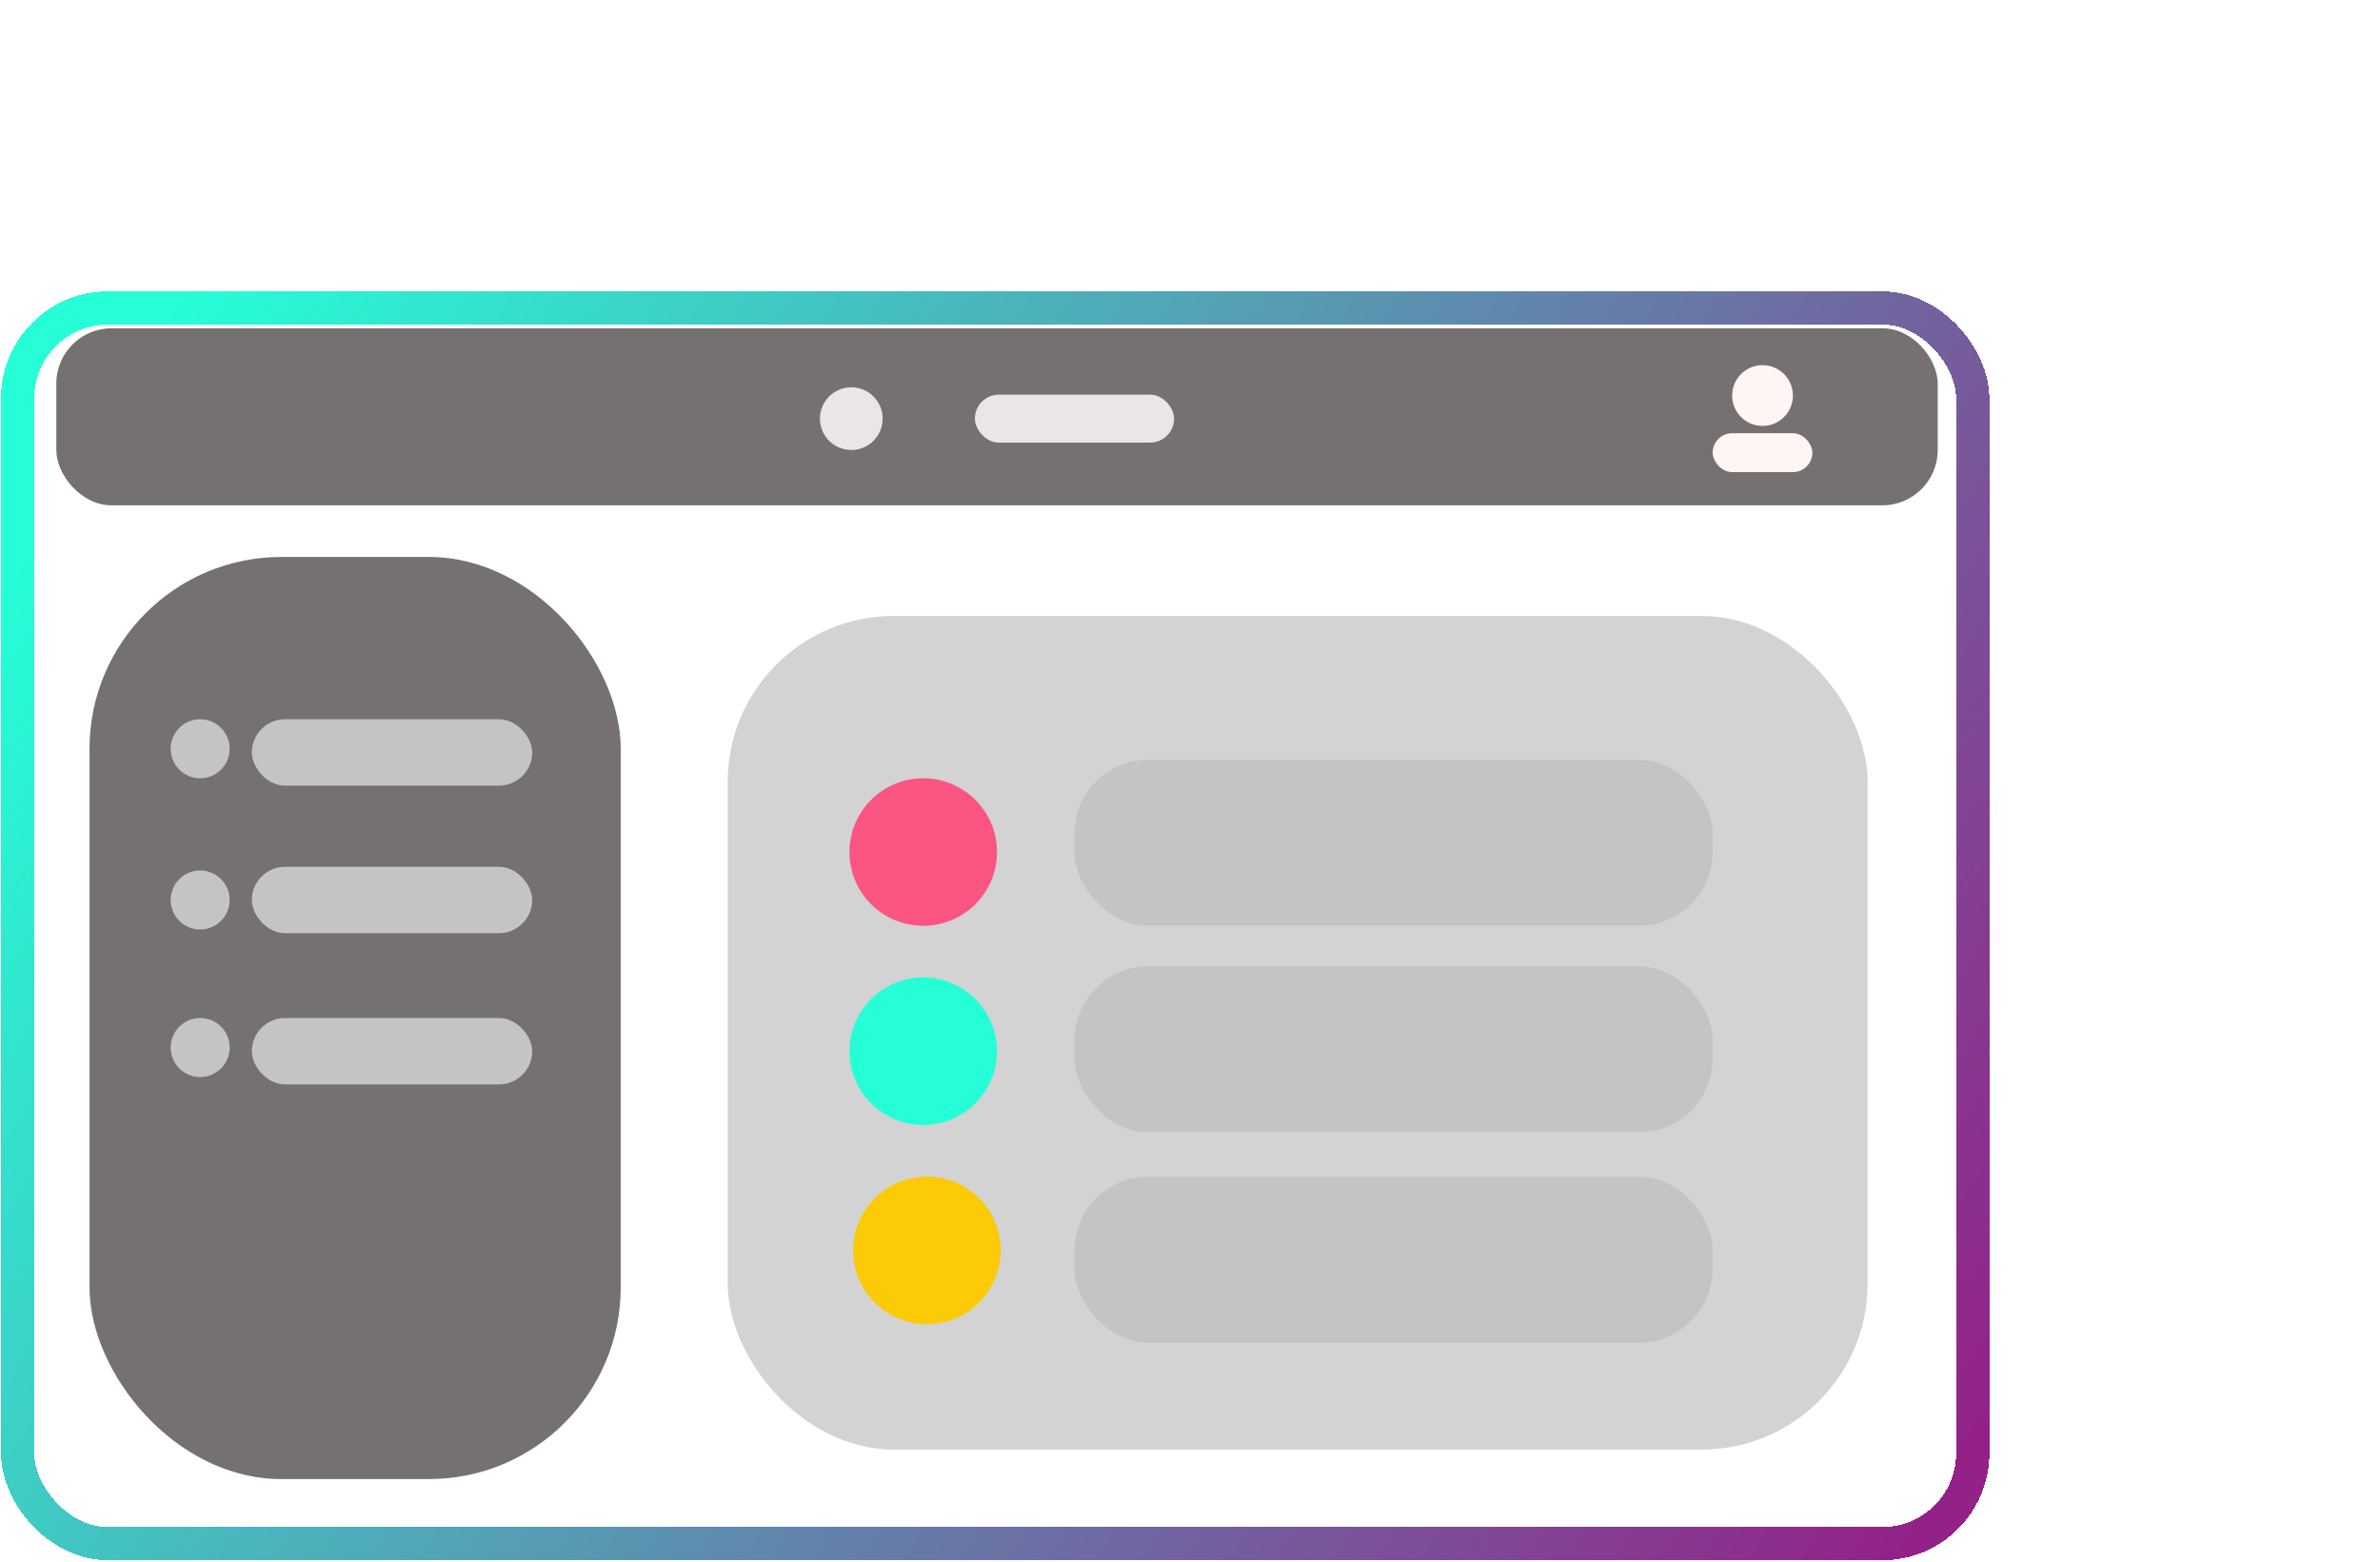 <svg width="1536" height="1008" viewBox="0 0 1536 1008" fill="none" xmlns="http://www.w3.org/2000/svg">
<g filter="url(#filter0_d)">
<rect x="287.712" y="23.808" width="1214.22" height="114.279" rx="35.712" fill="#757171"/>
<rect x="880.535" y="66.663" width="128.564" height="30.951" rx="15.475" fill="#ECE5E5"/>
<circle cx="800.777" cy="82.138" r="20.237" fill="#ECE5E5"/>
<circle cx="1388.87" cy="67.231" r="19.615" fill="#FFF5F5"/>
<rect x="1356.7" y="91.553" width="64.336" height="25.107" rx="12.553" fill="#FFF5F5"/>
<rect x="309.14" y="171.419" width="342.837" height="595.203" rx="123.802" fill="#757171"/>
<rect x="413.896" y="276.174" width="180.942" height="42.855" rx="21.427" fill="#C4C4C4"/>
<circle cx="380.564" cy="295.221" r="19.047" fill="#C4C4C4"/>
<rect x="413.895" y="371.407" width="180.942" height="42.855" rx="21.427" fill="#C4C4C4"/>
<circle cx="380.564" cy="392.834" r="19.047" fill="#C4C4C4"/>
<rect x="413.896" y="469.02" width="180.942" height="42.855" rx="21.427" fill="#C4C4C4"/>
<circle cx="380.564" cy="488.067" r="19.047" fill="#C4C4C4"/>
<rect x="721.021" y="209.512" width="735.672" height="538.064" rx="107.137" fill="#C4C4C4" fill-opacity="0.75"/>
<circle cx="847.203" cy="361.884" r="47.616" fill="#FB5582"/>
<circle cx="847.203" cy="490.448" r="47.616" fill="#25FED7"/>
<circle cx="849.584" cy="619.012" r="47.616" fill="#FCCA06"/>
<rect x="944.817" y="571.395" width="411.881" height="107.137" rx="47.616" fill="#C4C4C4"/>
<rect x="944.817" y="435.689" width="411.881" height="107.137" rx="47.616" fill="#C4C4C4"/>
<rect x="944.817" y="302.363" width="411.881" height="107.137" rx="47.616" fill="#C4C4C4"/>
<rect x="262.714" y="10.714" width="1261.83" height="797.573" rx="58.33" stroke="url(#paint0_linear)" stroke-width="21.427" shape-rendering="crispEdges"/>
</g>
<defs>
<filter id="filter0_d" x="0.63" y="0" width="1534.63" height="1007.08" filterUnits="userSpaceOnUse" color-interpolation-filters="sRGB">
<feFlood flood-opacity="0" result="BackgroundImageFix"/>
<feColorMatrix in="SourceAlpha" type="matrix" values="0 0 0 0 0 0 0 0 0 0 0 0 0 0 0 0 0 0 127 0" result="hardAlpha"/>
<feOffset dx="-251.37" dy="188.084"/>
<feComposite in2="hardAlpha" operator="out"/>
<feColorMatrix type="matrix" values="0 0 0 0 0.438 0 0 0 0 1 0 0 0 0 0.965 0 0 0 0.1 0"/>
<feBlend mode="normal" in2="BackgroundImageFix" result="effect1_dropShadow"/>
<feBlend mode="normal" in="SourceGraphic" in2="effect1_dropShadow" result="shape"/>
</filter>
<linearGradient id="paint0_linear" x1="324.615" y1="74.996" x2="1506.69" y2="780.907" gradientUnits="userSpaceOnUse">
<stop stop-color="#25FED7"/>
<stop offset="1" stop-color="#932187"/>
</linearGradient>
</defs>
</svg>
